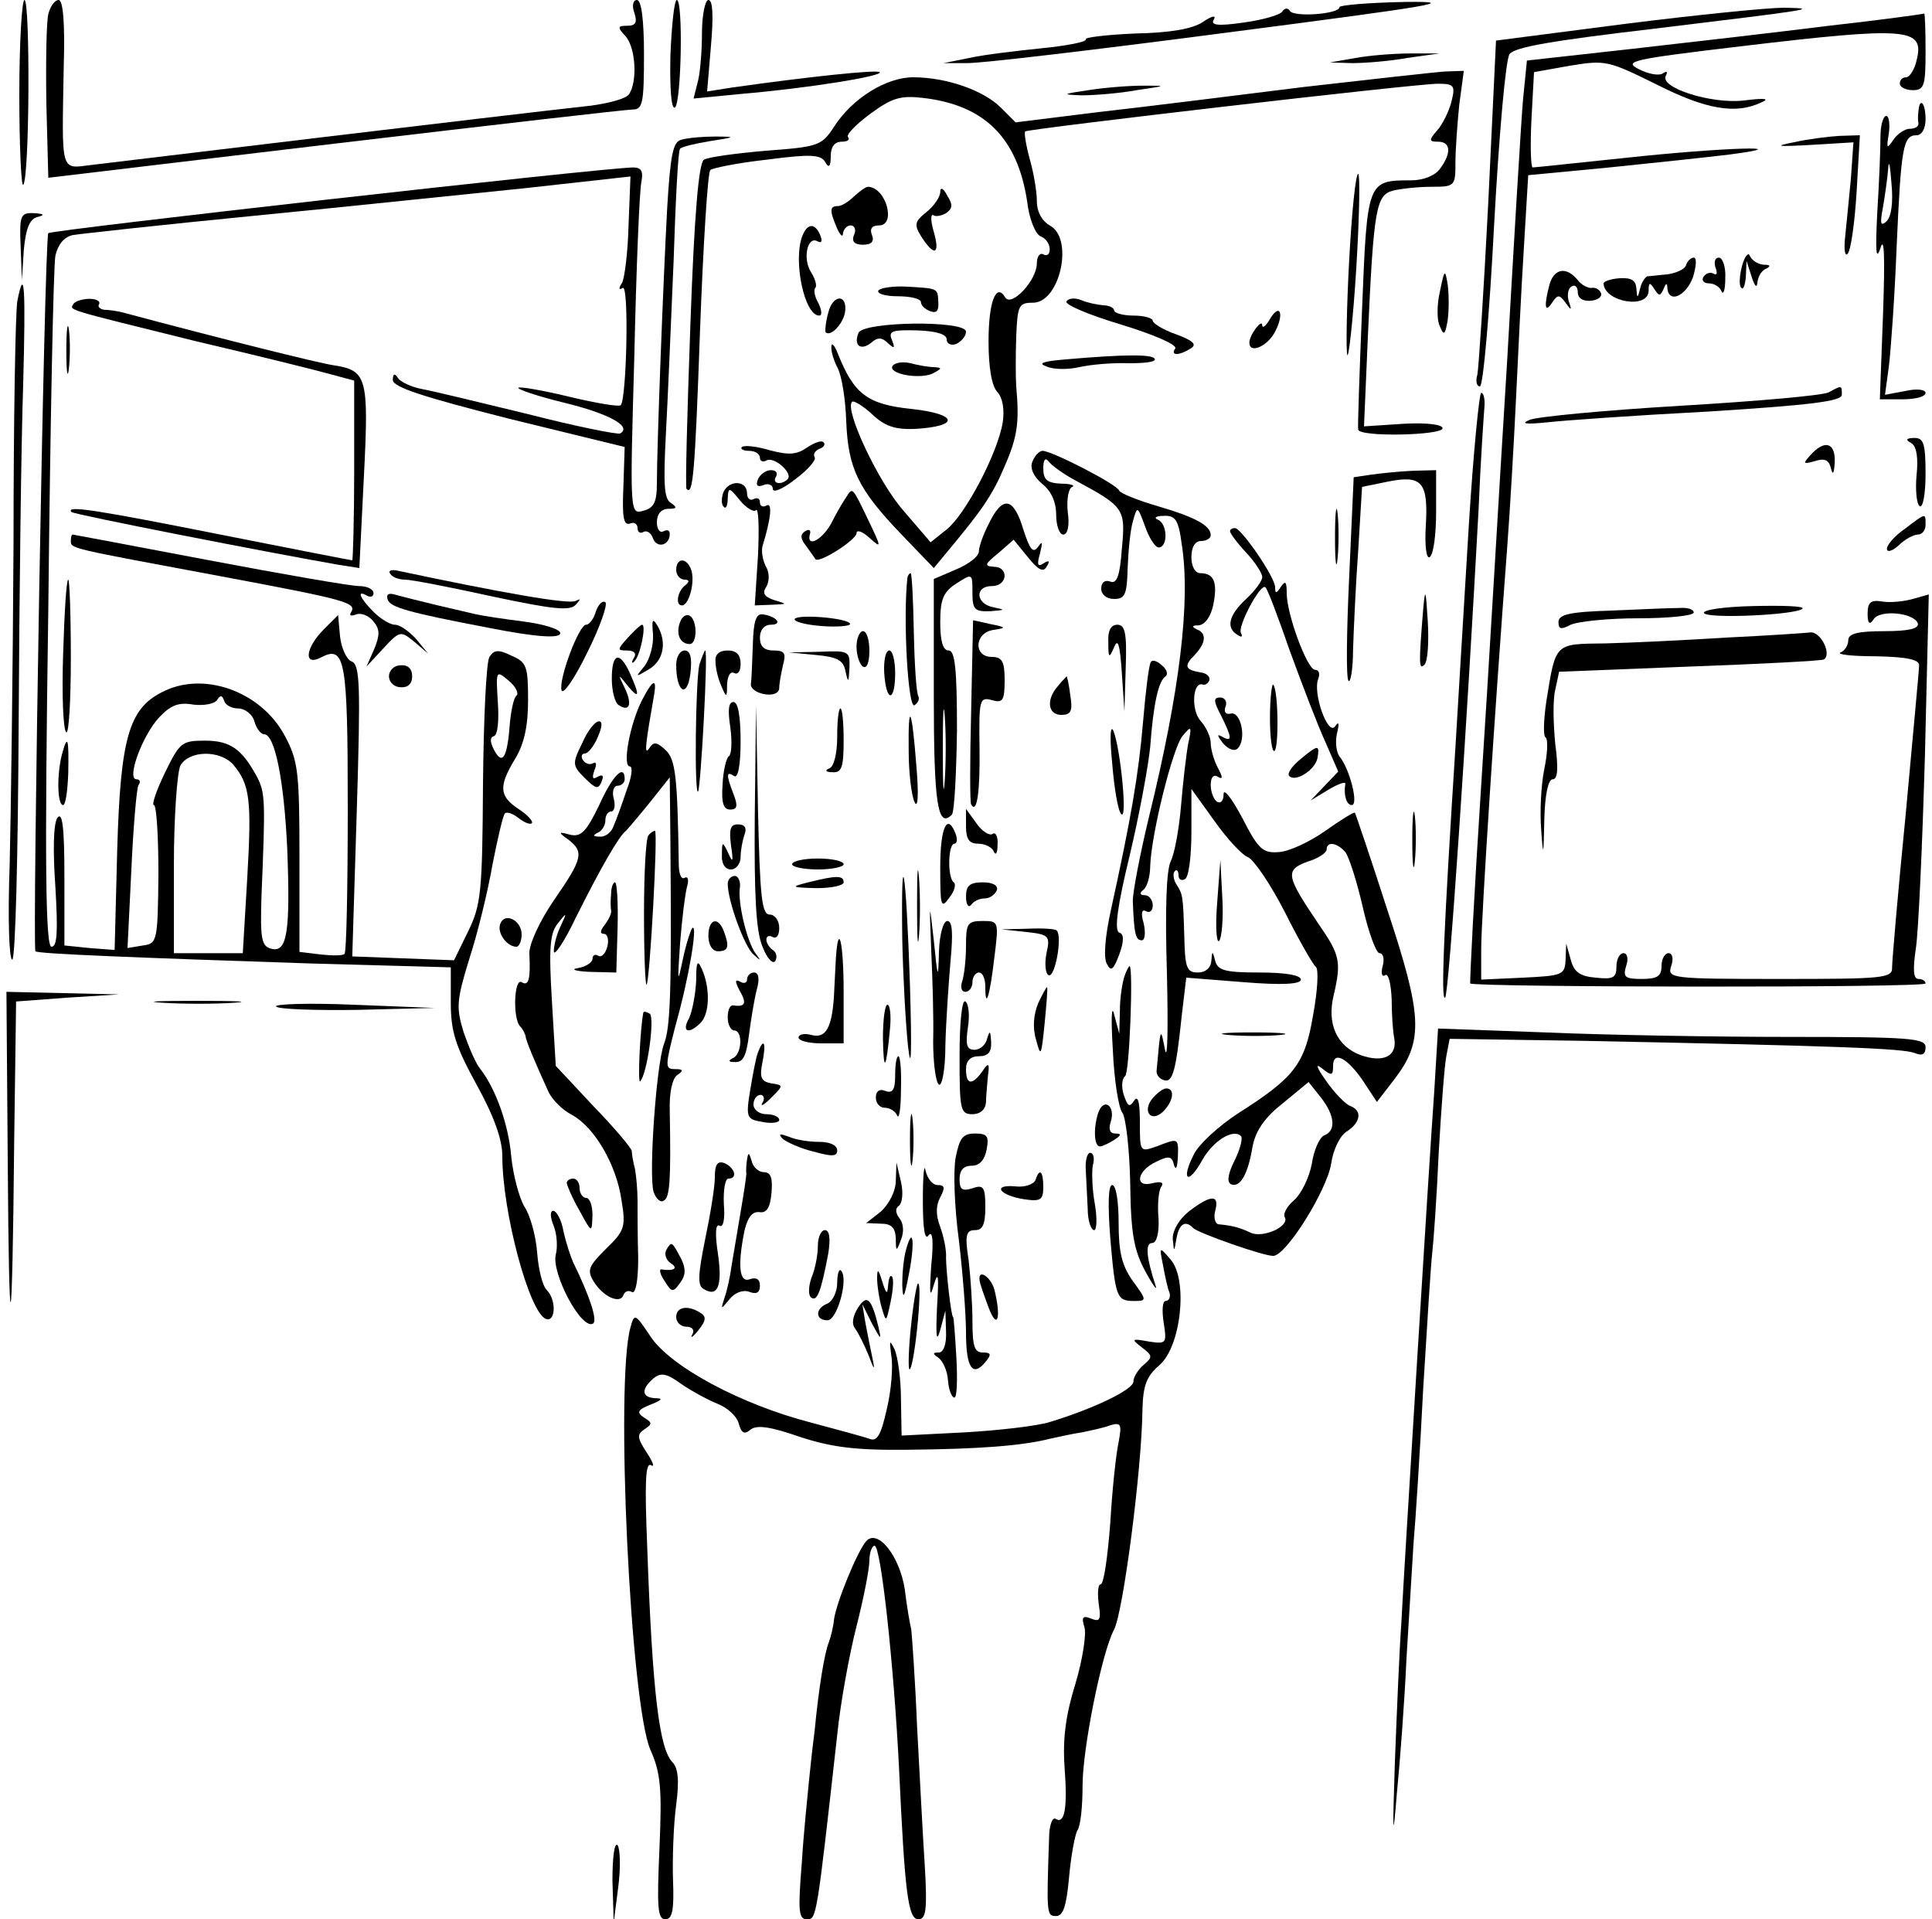 <?xml version="1.0" standalone="no"?>
<!DOCTYPE svg PUBLIC "-//W3C//DTD SVG 20010904//EN"
 "http://www.w3.org/TR/2001/REC-SVG-20010904/DTD/svg10.dtd">
<svg version="1.0" xmlns="http://www.w3.org/2000/svg"
 width="300pt" height="298pt" viewBox="0 0 300 298"
 preserveAspectRatio="xMidYMid meet">
<g transform="translate(0,298) scale(0.1,-0.1)"
fill="#000000" stroke="none">
<path d="M30 2833 c0 -80 3 -143 6 -140 10 9 11 287 2 287 -4 0 -8 -66 -8
-147z"/>
<path d="M75 2958 c-3 -13 -4 -75 -3 -139 l3 -115 445 53 c245 29 453 53 463
53 15 0 17 11 17 85 0 54 -4 85 -11 85 -6 0 -8 -9 -4 -20 5 -15 2 -20 -11 -20
-15 0 -16 -2 -2 -17 15 -18 18 -69 5 -89 -4 -7 -30 -14 -59 -18 -145 -16 -700
-83 -775 -92 -50 -6 -47 -16 -44 154 2 66 -1 102 -8 102 -6 0 -13 -10 -16 -22z"/>
<path d="M1041 2894 c-1 -49 1 -84 7 -81 10 7 13 167 3 167 -4 0 -8 -39 -10
-86z"/>
<path d="M1090 2928 c0 -29 -3 -64 -7 -77 l-6 -24 72 7 c106 9 223 28 217 34
-5 4 -110 -7 -230 -24 l-38 -6 6 71 c4 46 3 71 -4 71 -5 0 -10 -23 -10 -52z"/>
<path d="M2080 2969 c0 -11 -71 -16 -77 -6 -3 5 -8 5 -12 -1 -3 -5 -30 -13
-60 -17 -41 -6 -52 -4 -46 5 4 7 -4 5 -17 -4 -16 -11 -52 -17 -105 -18 -45 -2
-79 -6 -77 -9 2 -4 -29 -10 -69 -14 -39 -4 -90 -10 -112 -15 l-40 -8 35 0 c19
-1 204 21 410 48 316 41 359 48 273 47 -57 -1 -103 -5 -103 -8z"/>
<path d="M2524 2943 l-201 -26 -12 -251 c-7 -138 -15 -259 -17 -268 -3 -10 -1
-18 4 -18 5 0 15 113 22 250 8 145 18 257 24 266 8 11 68 21 221 39 247 30
264 32 205 33 -25 0 -135 -11 -246 -25z"/>
<path d="M2840 2940 c-80 -10 -218 -26 -307 -36 l-162 -18 -6 -60 c-3 -34 -14
-218 -25 -411 -12 -192 -29 -487 -40 -654 -11 -168 -18 -306 -17 -308 7 -6
707 -7 707 0 0 4 -5 7 -11 7 -8 0 -9 14 -4 48 4 26 10 160 14 298 l6 251 -25
-7 c-14 -4 -35 -6 -47 -4 -18 3 -23 -1 -23 -19 0 -15 3 -18 9 -9 9 16 63 11
69 -6 2 -8 -14 -12 -52 -12 -42 0 -56 -4 -56 -14 0 -8 -6 -17 -12 -19 -7 -3
17 -6 55 -6 48 -1 67 -5 67 -14 0 -7 -10 -112 -21 -233 -12 -120 -21 -227 -21
-236 1 -17 -14 -18 -174 -18 -171 0 -175 1 -169 20 4 11 2 20 -4 20 -6 0 -11
-9 -11 -20 0 -16 -7 -20 -31 -20 -26 0 -29 3 -24 20 4 11 2 20 -4 20 -6 0 -11
-9 -11 -21 0 -17 -5 -20 -32 -17 -25 2 -34 9 -39 28 l-7 25 -1 -25 c-1 -24 -5
-25 -66 -28 l-65 -3 0 48 c0 47 22 382 40 618 5 66 11 172 14 235 3 63 8 167
12 231 l7 117 126 12 c69 7 153 16 186 20 115 15 -12 11 -160 -5 -77 -8 -142
-15 -145 -15 -3 0 -4 33 -2 74 l4 74 56 10 c55 9 59 8 134 -29 77 -39 123 -47
163 -28 14 6 5 7 -27 3 -50 -6 -133 20 -121 39 3 6 1 7 -5 3 -6 -4 -23 -1 -38
7 -23 12 -10 15 158 35 261 31 287 29 274 -22 -3 -14 -11 -26 -16 -26 -6 0
-10 -4 -10 -10 0 -5 9 -10 20 -10 18 0 20 7 20 60 0 33 -1 59 -2 59 -2 -1 -68
-10 -148 -19z"/>
<path d="M2105 2890 l-40 -7 35 -1 c19 0 58 3 85 8 l50 7 -45 0 c-25 0 -63 -3
-85 -7z"/>
<path d="M2025 2845 c-104 -13 -248 -31 -319 -39 l-129 -16 -23 23 c-27 27
-85 47 -136 47 -42 0 -95 -33 -123 -77 -19 -29 -24 -31 -105 -37 -47 -4 -91
-10 -97 -14 -8 -5 -15 -86 -21 -257 -5 -138 -8 -252 -6 -254 10 -11 13 21 21
246 5 134 12 246 16 249 3 3 42 11 87 16 68 9 84 8 91 -3 6 -11 9 -8 9 9 0 14
6 22 17 22 9 0 13 3 10 7 -4 3 11 19 34 36 34 25 47 29 82 25 96 -11 147 -62
162 -161 3 -27 13 -51 21 -54 8 -3 14 -12 14 -20 0 -8 -4 -11 -10 -8 -5 3 -10
-3 -10 -14 0 -26 -39 -68 -49 -53 -14 24 -26 -6 -26 -68 0 -41 5 -70 14 -79 8
-9 11 -27 8 -47 -8 -48 -58 -143 -87 -166 l-25 -20 -42 49 c-39 44 -92 157
-80 169 2 3 17 -6 31 -19 20 -19 36 -24 66 -23 71 4 68 23 -4 31 -69 7 -90 23
-115 86 -5 13 -10 18 -10 11 -1 -7 4 -23 10 -34 6 -12 12 -48 13 -82 3 -73 18
-105 85 -175 l51 -53 19 23 c56 67 72 90 91 135 20 46 23 68 18 124 -1 14 -1
49 0 78 2 48 4 52 26 52 42 0 64 100 26 120 -12 7 -20 21 -20 38 0 15 -5 44
-11 65 -6 22 -9 41 -7 43 5 4 605 74 641 74 25 0 27 -3 21 -27 -4 -16 -14 -36
-22 -45 -14 -16 -13 -18 1 -18 20 0 21 -18 3 -42 -8 -11 -26 -18 -45 -18 -68
0 -68 -1 -76 -200 -4 -99 -7 -183 -6 -187 2 -12 131 -9 131 2 0 6 -25 9 -61 7
l-61 -4 6 139 c9 201 13 220 39 227 12 3 39 6 60 6 36 0 37 1 37 38 0 20 3 61
6 90 l7 52 -29 -1 c-16 -1 -114 -12 -219 -24z"/>
<path d="M1690 2840 c-41 -6 -42 -7 -10 -8 19 0 58 3 85 8 47 7 48 7 10 7 -22
0 -60 -3 -85 -7z"/>
<path d="M2979 2808 c-1 -7 -1 -16 0 -20 0 -5 -6 -8 -14 -8 -7 0 -19 -8 -25
-17 -10 -15 -11 -14 -7 10 2 15 0 27 -4 27 -5 0 -9 -15 -9 -32 0 -18 -2 -71
-5 -118 -3 -61 -2 -76 5 -55 6 20 7 -15 4 -102 l-5 -133 35 0 c20 0 36 4 36
10 0 5 -13 7 -31 3 l-32 -6 6 44 c3 24 9 107 12 184 7 157 10 175 31 175 8 0
14 10 14 25 0 25 -9 35 -11 13z m-50 -172 c-9 -8 -10 -3 -5 23 3 18 7 45 8 60
1 14 3 4 5 -23 3 -30 0 -53 -8 -60z"/>
<path d="M1058 2763 c-13 -3 -17 -23 -22 -106 -6 -110 -16 -369 -16 -428 0
-29 -5 -38 -21 -42 -21 -6 -21 -5 -14 241 3 136 8 257 11 270 3 16 0 22 -13
22 -52 -1 -903 -97 -908 -102 -6 -5 -25 -1107 -20 -1115 2 -4 159 -10 428 -19
l217 -6 0 -55 c0 -44 7 -67 40 -127 27 -49 40 -85 40 -111 0 -87 42 -244 68
-253 15 -5 16 30 1 45 -7 7 -13 33 -15 59 -2 26 -11 58 -20 71 -8 14 -17 48
-20 76 -4 50 -24 106 -48 137 -7 8 -18 34 -26 57 -12 39 -11 50 9 115 13 40
29 106 36 147 8 40 16 75 19 78 3 3 12 0 21 -7 9 -7 18 -11 21 -8 2 3 -7 13
-21 22 -30 20 -31 35 -5 78 14 23 20 51 20 91 0 52 -2 59 -26 69 -20 10 -27 9
-34 -2 -5 -8 -9 -96 -10 -197 -1 -168 -3 -188 -23 -229 l-22 -45 -79 3 -79 3
7 226 c6 196 5 227 -8 232 -8 3 -16 21 -18 39 l-3 33 -22 -22 c-29 -29 -32
-58 -5 -44 38 20 42 -2 42 -234 0 -122 -2 -224 -5 -226 -2 -3 -19 -3 -37 -1
l-33 4 0 146 c0 134 -2 151 -23 190 -37 69 -127 101 -191 67 -51 -26 -64 -72
-69 -245 l-4 -155 -39 3 -39 4 0 107 c0 76 -3 102 -11 91 -6 -9 -7 -50 -3
-107 4 -69 3 -93 -6 -93 -9 0 -11 120 -5 523 3 287 8 534 11 550 4 17 13 29
27 32 12 2 139 16 282 30 143 14 333 34 422 43 l162 18 -3 -76 c-1 -41 -6 -81
-10 -89 -6 -9 -5 -12 1 -8 10 6 6 -171 -3 -182 -3 -3 -38 3 -80 13 -41 10 -77
16 -79 14 -3 -2 29 -13 70 -23 70 -17 107 -37 88 -48 -4 -2 -69 11 -143 30
-74 18 -148 36 -165 39 -16 3 -33 11 -37 17 -5 8 -8 7 -8 -3 0 -11 46 -26 180
-60 l180 -44 -2 -62 c-2 -46 0 -60 10 -57 6 3 12 0 12 -7 0 -6 4 -9 9 -6 5 3
12 -1 15 -10 6 -16 26 -11 26 7 0 6 -4 7 -10 4 -5 -3 -10 3 -10 14 0 13 7 21
18 21 13 0 14 2 4 9 -11 6 -12 30 -8 107 3 55 8 175 12 269 3 93 7 172 10 174
2 3 23 8 47 12 40 6 40 7 7 7 -19 0 -42 -2 -52 -5z m-256 -863 c-4 -3 -8 -21
-10 -40 -4 -55 -11 -69 -24 -46 -7 13 -8 21 -1 23 6 2 8 25 6 53 -3 49 -3 50
17 33 11 -9 16 -20 12 -23z m-432 -20 c10 0 22 -9 25 -20 3 -11 10 -20 15 -20
17 0 31 -72 36 -177 5 -130 0 -163 -25 -156 -15 4 -17 15 -15 81 6 146 6 160
-6 184 -24 45 -42 58 -82 58 -36 0 -39 -3 -62 -50 -13 -27 -21 -50 -17 -50 4
0 7 -48 7 -107 -1 -105 -2 -108 -24 -111 l-24 -4 6 122 c3 66 8 125 11 131 4
5 2 9 -3 9 -16 0 9 68 35 96 18 19 30 24 53 20 16 -2 33 1 37 7 5 8 8 8 11 -1
2 -7 12 -12 22 -12z m-8 -87 c26 -31 29 -54 22 -175 l-7 -118 -53 0 -54 0 0
136 c0 74 5 144 10 155 13 24 61 25 82 2z"/>
<path d="M2785 2759 c-31 -6 -26 -7 27 -4 l66 4 -4 -57 c-3 -31 -7 -72 -9 -91
-2 -19 0 -30 4 -25 5 5 11 48 14 97 l5 87 -32 -1 c-17 -1 -49 -5 -71 -10z"/>
<path d="M2095 2576 c-4 -74 -5 -140 -3 -147 2 -7 9 53 14 134 5 81 6 147 3
147 -4 0 -10 -60 -14 -134z"/>
<path d="M1326 2675 c-8 -8 -19 -15 -25 -15 -13 0 -13 -7 -1 -35 5 -11 9 -14
9 -7 1 6 6 12 12 12 6 0 9 -7 5 -15 -4 -10 1 -15 14 -15 13 0 18 5 14 15 -4
10 0 15 11 15 27 0 11 59 -17 60 -4 0 -13 -7 -22 -15z"/>
<path d="M1460 2682 c0 -8 -10 -22 -21 -31 -19 -15 -20 -20 -8 -39 20 -31 29
-27 19 8 -5 17 -5 28 -1 26 4 -3 13 -1 20 3 10 7 11 13 2 27 -6 12 -11 14 -11
6z"/>
<path d="M32 2598 l2 -53 3 47 c3 33 9 48 21 51 12 3 11 5 -5 6 -21 1 -23 -3
-21 -51z"/>
<path d="M1246 2614 c-15 -38 3 -124 26 -124 5 0 4 8 -1 19 -6 10 -8 21 -5 24
3 3 0 14 -7 25 -13 21 -5 57 11 47 6 -3 7 1 4 9 -8 20 -20 20 -28 0z"/>
<path d="M2705 2567 c-4 -15 -5 -31 -1 -34 3 -4 6 5 7 18 l1 24 8 -25 c5 -15
8 -18 9 -8 1 9 7 19 14 21 7 4 6 6 -5 6 -9 1 -18 7 -21 14 -2 6 -8 -1 -12 -16z"/>
<path d="M2618 2568 c-2 -6 -15 -12 -29 -14 -13 -1 -27 -3 -31 -3 -3 -1 -9 -9
-11 -18 -4 -17 -5 -17 -6 -1 -1 13 -8 17 -26 16 -14 -1 -25 -5 -25 -8 1 -29
70 -41 70 -11 0 13 2 13 9 2 7 -11 9 -11 14 0 4 10 6 10 6 2 2 -25 29 -13 40
17 5 17 6 30 1 30 -4 0 -10 -5 -12 -12z"/>
<path d="M2664 2564 c3 -8 2 -12 -3 -9 -5 3 -12 1 -16 -5 -3 -5 0 -10 9 -10 8
0 17 -6 19 -12 3 -7 6 2 6 20 1 17 -4 32 -10 32 -6 0 -8 -7 -5 -16z"/>
<path d="M2236 2528 c-5 -21 -5 -46 0 -55 6 -15 8 -13 12 10 2 15 2 39 0 55
-4 25 -5 24 -12 -10z"/>
<path d="M2406 2538 c-9 -34 -7 -45 4 -28 9 13 11 13 21 0 9 -13 10 -12 5 2
-3 10 -1 20 4 23 6 4 10 -1 10 -9 0 -9 8 -14 20 -13 11 1 18 6 16 12 -2 5 -8
9 -14 8 -5 -1 -16 4 -22 12 -18 22 -37 18 -44 -7z"/>
<path d="M27 2513 c-3 -14 -6 -184 -6 -377 -1 -193 -4 -418 -6 -499 -3 -81 -1
-147 4 -147 5 0 9 165 10 368 1 202 4 438 7 525 4 153 2 185 -9 130z"/>
<path d="M1364 2529 c-3 -5 11 -9 30 -9 20 0 36 -4 36 -9 0 -5 6 -11 14 -14
10 -4 14 0 13 14 -1 22 0 21 -50 24 -21 1 -40 -2 -43 -6z"/>
<path d="M114 2508 c-6 -10 -15 -7 191 -58 94 -22 187 -45 208 -51 l37 -10 0
-139 c0 -77 -2 -140 -3 -140 -2 0 -94 18 -205 40 -191 38 -241 46 -231 35 4
-4 306 -63 415 -82 l32 -5 7 141 c8 156 5 166 -48 174 -25 4 -170 40 -327 82
-8 2 -21 4 -28 4 -7 1 -11 5 -8 9 2 4 -4 8 -15 8 -11 0 -23 -4 -25 -8z"/>
<path d="M1286 2494 c-4 -14 -5 -28 -4 -30 8 -7 26 12 30 30 5 30 -19 30 -26
0z"/>
<path d="M1656 2512 c-3 -5 35 -21 85 -36 49 -15 87 -31 84 -37 -8 -11 5 -12
24 0 10 6 4 12 -23 22 -20 7 -36 17 -36 21 0 4 -13 8 -30 8 -16 0 -30 4 -30 8
0 4 -8 8 -17 8 -10 1 -25 4 -34 8 -10 4 -20 3 -23 -2z"/>
<path d="M1971 2483 c-6 -10 -11 -13 -11 -8 0 11 -20 -15 -20 -27 0 -18 28 -6
40 17 15 29 7 46 -9 18z"/>
<path d="M103 2435 c0 -33 2 -45 4 -27 2 18 2 45 0 60 -2 15 -4 0 -4 -33z"/>
<path d="M1333 2463 c-8 -20 4 -28 20 -15 10 9 17 8 26 -1 10 -9 11 -8 6 5 -6
14 0 16 39 15 30 -1 46 -6 46 -14 0 -7 7 -10 15 -7 8 4 15 12 15 19 0 18 -160
16 -167 -2z"/>
<path d="M1655 2422 c-36 -3 -44 -6 -30 -11 11 -5 34 -5 51 -1 18 4 52 7 77 6
25 0 43 2 40 7 -4 7 -46 7 -138 -1z"/>
<path d="M1386 2412 c-8 -13 45 -22 64 -11 13 7 13 8 0 9 -8 0 -25 3 -36 6
-12 3 -24 1 -28 -4z"/>
<path d="M2840 2371 c-8 -5 -112 -14 -230 -21 -118 -7 -224 -17 -235 -22 -14
-6 -6 -7 25 -4 25 3 138 11 253 17 158 10 207 16 207 26 0 15 0 15 -20 4z"/>
<path d="M2281 2168 c-7 -112 -16 -268 -21 -348 -18 -282 -23 -395 -16 -389 6
5 34 425 52 759 3 74 8 145 9 158 1 12 -1 22 -5 22 -3 0 -12 -91 -19 -202z"/>
<path d="M1253 2285 c-16 -11 -28 -12 -58 -4 -20 6 -39 8 -43 5 -3 -3 2 -6 11
-6 10 0 17 -5 17 -11 0 -5 5 -7 10 -4 12 7 42 -20 33 -29 -10 -10 -25 -7 -18
4 3 6 0 10 -8 10 -8 0 -17 -7 -20 -14 -4 -10 -1 -13 9 -9 7 3 14 0 14 -6 0 -7
16 0 35 15 19 14 33 30 30 34 -3 5 1 10 7 13 7 2 10 7 7 10 -3 4 -14 0 -26 -8z"/>
<path d="M2968 2292 c8 -5 11 -23 8 -50 -2 -23 0 -45 5 -48 5 -3 9 20 9 50 0
47 -3 56 -17 56 -13 0 -15 -3 -5 -8z"/>
<path d="M2811 2273 c-12 -13 -11 -14 7 -9 15 5 22 2 25 -11 3 -12 5 -8 6 10
1 30 -16 35 -38 10z"/>
<path d="M1603 2263 c-4 -10 2 -23 15 -34 14 -11 22 -28 22 -48 0 -17 5 -31
11 -31 7 0 10 14 7 35 -2 19 1 37 7 39 5 2 -2 5 -17 5 -22 1 -28 6 -28 24 0
13 3 17 8 11 4 -6 23 -20 42 -30 76 -41 78 -44 72 -106 -3 -43 -8 -55 -18 -51
-8 3 -14 -1 -14 -11 0 -9 8 -16 20 -16 17 0 20 7 21 48 1 26 4 58 8 72 7 25 7
25 19 -7 6 -18 16 -33 21 -33 15 0 14 37 -1 43 -7 3 -3 6 9 6 18 1 23 -6 28
-44 14 -89 -3 -228 -51 -424 -14 -58 -25 -116 -25 -130 2 -50 4 -61 14 -61 5
0 6 12 3 26 -5 17 -3 23 4 19 5 -3 10 1 10 9 0 9 -6 16 -12 16 -8 0 -9 3 -3 8
6 4 11 21 11 37 2 52 35 183 50 202 14 17 15 16 9 -12 -3 -16 -8 -59 -11 -95
-3 -36 -10 -75 -16 -87 -7 -14 -9 -75 -6 -175 2 -84 1 -137 -3 -118 -7 37 -7
35 -13 -32 -1 -6 4 -13 11 -15 14 -5 19 14 28 100 l7 59 89 -7 c61 -5 89 -3
89 4 0 7 -25 11 -64 11 -53 0 -65 3 -69 18 -4 16 -5 16 -6 0 -1 -11 -9 -18
-21 -18 -17 0 -20 7 -21 55 -2 65 -2 66 -13 83 -4 7 -5 16 -2 19 3 4 6 1 6 -6
0 -7 5 -9 10 -6 6 3 10 36 10 73 l0 67 36 -50 c19 -27 43 -53 52 -56 9 -4 35
-42 57 -85 22 -44 44 -82 48 -85 5 -3 3 -37 -4 -75 -13 -77 -29 -97 -117 -153
-29 -19 -60 -47 -68 -63 -21 -41 -9 -49 13 -9 17 30 48 49 60 37 3 -3 -1 -20
-10 -38 -11 -22 -12 -34 -5 -37 14 -5 26 16 33 59 5 25 19 45 47 67 l40 33 19
-24 c22 -28 24 -52 5 -59 -7 -3 -16 -23 -19 -44 -4 -21 -16 -46 -27 -56 -12
-10 -18 -22 -15 -27 8 -14 -34 -33 -53 -24 -17 8 -28 11 -49 13 -6 0 -9 10 -6
21 7 26 -7 25 -41 -1 -15 -12 -25 -29 -25 -42 2 -22 2 -22 6 1 4 22 14 28 26
15 9 -8 108 -43 124 -43 20 0 83 101 90 143 3 22 14 44 24 50 22 14 25 33 5
40 -7 3 -24 20 -37 39 -15 21 -17 28 -6 19 15 -12 17 -11 17 4 0 24 22 13 47
-24 l21 -32 27 35 c46 60 44 98 -11 264 -26 81 -49 148 -50 150 -1 2 -22 -11
-46 -28 -24 -17 -56 -32 -72 -33 -25 -2 -32 4 -57 53 -16 30 -29 47 -29 37 0
-10 -4 -15 -10 -12 -5 3 -10 15 -10 26 0 12 4 17 11 13 8 -5 8 -1 0 14 -6 11
-11 29 -11 38 0 10 -7 25 -16 35 -15 17 -12 62 4 56 4 -1 8 2 10 7 1 6 -5 11
-14 12 -24 4 -26 10 -9 27 18 19 19 34 3 40 -8 4 -7 6 3 6 10 1 19 13 23 32 7
35 1 49 -20 49 -8 0 -14 10 -14 25 0 16 6 25 15 25 8 0 15 4 15 9 0 15 -24 28
-82 45 -31 9 -58 20 -60 24 -3 10 -105 62 -119 62 -5 0 -12 -7 -16 -17z m486
-606 c6 -8 18 -46 27 -85 9 -40 21 -72 26 -72 6 0 8 -9 5 -20 -3 -11 -1 -18 4
-14 5 3 9 -14 10 -38 0 -24 2 -51 4 -60 5 -28 -17 -39 -53 -26 -36 14 -52 48
-41 93 12 52 10 62 -24 111 -50 74 -52 83 -17 96 17 5 30 14 30 19 0 13 16 11
29 -4z"/>
<path d="M2129 2243 l-27 -4 -7 -155 c-4 -85 -5 -158 -1 -161 3 -4 7 18 7 48
1 30 4 99 8 154 l6 99 39 8 c54 11 64 0 60 -68 -2 -33 1 -52 6 -49 6 4 10 35
10 71 l0 64 -37 -1 c-21 -1 -50 -4 -64 -6z"/>
<path d="M1123 2215 c-3 -9 -3 -19 1 -22 3 -4 6 2 6 13 1 18 2 18 19 -3 10
-12 22 -19 25 -15 4 3 5 -28 3 -71 l-5 -77 26 1 c25 1 25 1 5 7 -16 5 -20 11
-13 21 5 9 5 22 -1 32 -5 10 -7 24 -5 31 13 42 16 69 6 63 -5 -3 -10 -1 -10 5
0 6 -4 8 -10 5 -5 -3 -10 1 -10 9 0 21 -29 21 -37 1z"/>
<path d="M1314 2208 c-5 -7 -16 -26 -24 -42 -15 -26 -39 -37 -32 -14 1 5 -2 7
-8 3 -8 -5 -7 -12 2 -23 7 -10 13 -18 14 -20 5 -8 64 30 64 40 0 6 9 3 20 -7
19 -17 19 -16 -1 26 -26 54 -25 53 -35 37z"/>
<path d="M2073 2145 c0 -38 2 -53 4 -32 2 20 2 52 0 70 -2 17 -4 1 -4 -38z"/>
<path d="M1536 2168 c-9 -17 -16 -37 -16 -44 0 -8 -16 -20 -35 -28 l-35 -15 0
-180 c0 -169 6 -208 28 -186 4 4 7 63 8 131 0 95 -3 124 -13 124 -9 0 -13 15
-13 44 0 36 5 47 25 60 25 16 25 16 25 -14 0 -26 3 -30 28 -29 23 2 24 2 5 6
-28 5 -30 33 -3 33 25 0 27 30 3 30 -15 1 -14 4 7 21 l24 21 22 -27 c16 -20
24 -24 29 -15 6 9 4 11 -5 5 -9 -6 -10 -1 -5 16 4 17 4 20 -3 10 -8 -11 -13
-4 -23 27 -15 50 -32 53 -53 10z m-69 -400 c-2 -29 -3 -8 -3 47 0 55 1 79 3
53 2 -26 2 -71 0 -100z"/>
<path d="M2958 2159 c-16 -11 -28 -25 -28 -31 0 -6 8 -4 18 5 10 10 24 17 30
17 7 0 12 7 12 15 0 19 1 19 -32 -6z"/>
<path d="M1910 2155 c0 -3 11 -18 25 -33 14 -15 25 -32 25 -38 0 -6 -11 -21
-25 -34 -27 -25 -32 -45 -13 -56 6 -4 8 -3 5 3 -6 10 31 79 38 71 3 -2 20 -47
38 -99 19 -52 43 -115 55 -141 l20 -46 -22 -23 -21 -22 28 17 c15 9 27 13 26
9 -3 -18 2 -33 10 -33 11 0 -3 55 -18 74 -6 7 -8 23 -5 37 4 16 3 20 -3 11
-11 -15 -35 52 -26 74 3 8 1 14 -5 14 -12 0 -44 86 -44 119 0 18 -2 20 -9 10
-7 -11 -9 -11 -9 -1 0 16 -52 91 -62 92 -5 0 -8 -2 -8 -5z"/>
<path d="M110 2140 c0 -12 -2 -11 234 -55 198 -37 210 -41 201 -56 -3 -5 0 -6
8 -3 8 3 20 -2 27 -11 10 -12 10 -21 1 -43 l-12 -27 26 28 c26 28 27 28 49 10
l21 -18 -19 23 c-11 12 -25 22 -33 22 -7 0 -22 9 -33 20 -21 21 -27 35 -10 25
6 -3 10 -1 10 4 0 6 -10 11 -22 11 -13 0 -117 18 -233 40 -116 22 -211 40
-212 40 -2 0 -3 -4 -3 -10z"/>
<path d="M1050 2095 c0 -8 6 -15 13 -15 7 0 8 -3 2 -8 -13 -9 -17 -32 -6 -32
11 0 21 38 14 56 -7 19 -23 18 -23 -1z"/>
<path d="M606 2089 c3 -5 13 -9 23 -9 10 0 71 -12 135 -26 94 -20 121 -23 130
-13 8 9 8 10 0 6 -10 -6 -117 13 -277 47 -9 2 -15 0 -11 -5z"/>
<path d="M1409 2083 c-7 -65 1 -204 11 -198 6 4 8 10 6 14 -3 4 -6 49 -7 99
-1 51 -3 92 -5 92 -2 0 -4 -3 -5 -7z"/>
<path d="M98 1964 c-2 -64 0 -118 5 -121 4 -2 7 50 7 116 0 67 -2 121 -4 121
-3 0 -6 -52 -8 -116z"/>
<path d="M2210 2035 c-7 -86 -7 -96 2 -87 5 5 7 36 5 68 -3 49 -4 52 -7 19z"/>
<path d="M602 2049 c4 -12 32 -20 158 -44 71 -14 110 -17 110 -8 0 6 -26 14
-57 18 -32 4 -64 9 -73 11 -8 2 -35 8 -60 14 -25 6 -53 13 -64 16 -12 4 -17 2
-14 -7z"/>
<path d="M925 2030 c-3 -11 -10 -20 -15 -20 -11 0 -43 -85 -38 -102 3 -7 21
20 40 59 20 40 32 75 28 78 -5 3 -11 -4 -15 -15z"/>
<path d="M2503 2032 c-66 -2 -83 -6 -83 -18 0 -11 4 -12 19 -4 11 5 58 10 105
10 47 0 86 4 86 9 0 5 -10 8 -22 7 -13 0 -60 -2 -105 -4z"/>
<path d="M2646 2028 c6 -9 143 -3 153 7 3 4 -31 5 -76 4 -46 -1 -80 -6 -77
-11z"/>
<path d="M1056 2014 c-7 -18 0 -34 15 -34 12 0 12 37 0 44 -5 3 -12 -1 -15
-10z"/>
<path d="M1169 1979 c-1 -27 -2 -55 -3 -61 -1 -7 9 -14 22 -16 13 -2 22 2 22
10 0 7 3 23 6 36 5 18 2 22 -15 22 -14 0 -21 6 -21 20 0 12 7 20 17 20 19 0 9
13 -12 16 -11 2 -15 -10 -16 -47z"/>
<path d="M1234 2019 c-2 -4 16 -9 41 -11 25 -2 45 0 45 3 0 9 -80 16 -86 8z"/>
<path d="M1014 1995 c1 -17 -5 -38 -13 -49 -15 -18 -15 -18 7 -5 23 14 28 43
12 69 -7 11 -8 7 -6 -15z"/>
<path d="M1508 1876 c-2 -78 -2 -143 0 -145 9 -16 14 20 13 88 -1 75 0 79 19
74 17 -5 20 -1 20 31 0 29 -4 36 -20 36 -29 0 -27 38 3 42 20 3 20 4 -5 9
l-27 6 -3 -141z"/>
<path d="M975 1990 c-17 -19 -17 -20 -1 -20 11 0 15 -5 10 -12 -4 -7 -3 -9 1
-5 9 8 19 57 12 57 -2 0 -12 -9 -22 -20z"/>
<path d="M1721 1983 c0 -25 1 -26 9 -8 6 15 9 4 12 -40 l4 -60 2 68 c2 54 -1
67 -13 67 -10 0 -15 -9 -14 -27z"/>
<path d="M1330 1976 c0 -14 5 -28 10 -31 6 -4 10 7 10 24 0 17 -4 31 -10 31
-5 0 -10 -11 -10 -24z"/>
<path d="M2680 1990 c-63 -4 -147 -8 -187 -9 -80 -1 -77 2 -92 -91 -4 -28 -5
-53 -1 -55 4 -3 3 -25 -2 -49 -5 -24 -7 -66 -5 -92 3 -46 4 -45 5 14 1 38 6
62 13 62 8 0 9 17 4 55 -3 31 -4 68 0 84 l6 28 202 8 c111 4 205 9 209 11 13
8 -5 44 -21 42 -9 -1 -68 -5 -131 -8z"/>
<path d="M1050 1948 c0 -43 17 -53 22 -14 3 25 0 36 -9 36 -7 0 -13 -10 -13
-22z"/>
<path d="M1086 1948 c-6 -25 -8 -204 -2 -197 4 5 16 219 11 219 -1 0 -5 -10
-9 -22z"/>
<path d="M1111 1953 c0 -10 4 -27 9 -38 8 -19 9 -19 9 3 1 13 5 20 11 17 6 -3
10 3 10 14 0 14 -6 21 -20 21 -13 0 -20 -6 -19 -17z"/>
<path d="M1267 1963 c33 -3 43 -8 46 -26 4 -18 5 -17 6 6 1 26 -1 27 -46 25
l-48 -1 42 -4z"/>
<path d="M1373 1935 c3 -46 17 -46 17 0 0 19 -4 35 -9 35 -6 0 -9 -16 -8 -35z"/>
<path d="M950 1926 c0 -19 5 -38 11 -41 17 -11 21 2 9 27 -11 22 -10 22 4 4
19 -23 20 -17 4 19 -16 35 -28 31 -28 -9z"/>
<path d="M1787 1952 c-3 -4 -8 -45 -12 -92 -7 -83 -19 -152 -50 -293 -9 -41
-12 -75 -6 -84 6 -12 10 -9 19 15 8 22 7 32 0 34 -8 3 -3 41 16 119 15 63 29
139 32 169 5 68 13 103 24 110 4 3 2 11 -6 17 -7 7 -15 9 -17 5z"/>
<path d="M604 1930 c0 -9 8 -17 18 -17 11 -1 18 5 18 17 0 12 -7 18 -18 17
-10 0 -18 -8 -18 -17z"/>
<path d="M1643 1915 c-19 -21 -16 -45 5 -45 15 0 18 6 14 30 -2 17 -5 30 -6
30 0 -1 -7 -7 -13 -15z"/>
<path d="M997 1893 c-19 -37 -31 -103 -19 -103 5 0 3 -17 -5 -37 -7 -21 -16
-46 -20 -55 -3 -10 -13 -18 -22 -17 -10 0 -11 2 -3 6 6 2 12 11 12 19 0 8 4
14 9 14 5 0 7 9 4 20 -3 11 0 20 6 20 6 0 11 5 11 10 0 25 -19 6 -40 -41 -20
-41 -28 -49 -45 -45 -18 5 -19 4 -2 -8 24 -19 22 -29 -23 -94 -22 -32 -39 -69
-38 -83 2 -39 -1 -51 -12 -44 -12 7 -14 -58 -2 -69 4 -4 7 -11 8 -14 0 -7 16
-44 36 -88 6 -12 22 -28 36 -35 35 -19 69 -77 77 -132 7 -42 5 -48 -24 -76
-27 -27 -30 -33 -19 -51 15 -24 41 -35 46 -21 2 6 8 8 13 5 6 -4 10 17 10 53
-1 32 -1 72 -1 88 0 17 -2 39 -4 50 -3 11 -5 24 -5 28 -1 5 -27 36 -60 70
l-58 62 -6 101 c-5 82 -3 105 9 120 14 18 15 18 5 -3 -6 -12 -11 -30 -11 -40
0 -9 16 14 34 52 38 76 67 127 78 135 3 3 20 23 37 44 l31 39 1 -99 c2 -235 0
-290 -10 -315 -12 -33 -24 -204 -16 -230 4 -11 11 -17 16 -13 9 5 11 30 9 138
-1 30 4 52 12 57 10 7 9 9 -4 9 -16 0 -15 5 1 68 21 74 35 159 26 151 -3 -4
-10 -26 -15 -50 -8 -38 -8 -34 -4 26 3 39 8 78 11 89 3 10 1 16 -4 13 -5 -3
-9 6 -9 21 -2 136 -5 162 -20 177 -14 13 -19 14 -26 3 -8 -12 -6 5 8 85 4 25
-3 21 -19 -10z"/>
<path d="M1972 1865 c0 -30 3 -53 7 -51 7 5 6 95 -2 103 -2 2 -5 -21 -5 -52z"/>
<path d="M1896 1869 c17 -34 18 -42 2 -33 -9 5 -8 2 1 -10 9 -10 18 -13 23 -8
14 14 5 58 -11 54 -8 -2 -11 3 -8 11 3 7 -1 14 -8 14 -11 0 -11 -5 1 -28z"/>
<path d="M1134 1851 c3 -22 2 -42 -2 -45 -4 -2 -9 -22 -10 -44 -2 -28 1 -39
12 -39 11 0 12 6 5 24 -12 31 -11 36 1 28 6 -4 10 17 10 54 0 39 -4 61 -11 61
-8 0 -9 -13 -5 -39z"/>
<path d="M1172 1714 c-1 -127 2 -180 12 -204 7 -18 16 -28 20 -22 3 6 2 13 -4
17 -5 3 -10 11 -10 16 0 6 5 7 10 4 6 -3 10 3 10 14 0 12 -7 21 -15 21 -12 0
-15 27 -18 163 l-3 162 -2 -171z"/>
<path d="M1300 1836 c0 -26 -5 -46 -12 -49 -8 -3 -6 -6 5 -6 14 -1 17 8 17 49
0 28 -2 50 -5 50 -3 0 -5 -20 -5 -44z"/>
<path d="M1411 1814 c0 -32 4 -68 9 -79 5 -12 7 9 3 55 -7 92 -13 104 -12 24z"/>
<path d="M904 1826 c-16 -32 -15 -35 4 -54 17 -17 21 -18 26 -6 4 10 2 12 -6
8 -8 -5 -9 -2 -5 10 4 9 3 14 -2 11 -5 -3 -12 -1 -16 5 -3 5 -2 10 3 10 5 0
14 11 20 25 7 16 8 25 2 25 -6 0 -18 -15 -26 -34z"/>
<path d="M1727 1795 c3 -38 9 -74 14 -79 10 -11 -1 101 -12 129 -5 11 -6 -10
-2 -50z"/>
<path d="M96 1808 c-8 -32 -7 -78 2 -78 4 0 7 23 8 50 1 55 -1 61 -10 28z"/>
<path d="M2019 1801 c-13 -11 -21 -22 -17 -26 10 -10 41 10 44 29 3 20 1 20
-27 -3z"/>
<path d="M2193 1675 c0 -38 2 -53 4 -32 2 20 2 52 0 70 -2 17 -4 1 -4 -38z"/>
<path d="M1500 1697 c0 -20 5 -27 19 -27 11 0 22 -6 24 -12 3 -7 6 -3 6 10 1
13 -3 21 -8 17 -5 -3 -17 5 -25 17 l-16 22 0 -27z"/>
<path d="M1135 1668 c4 -26 3 -29 -4 -13 -9 19 -10 19 -10 -2 -1 -14 5 -23 14
-23 8 0 15 9 15 19 0 11 3 26 6 35 4 10 1 16 -10 16 -12 0 -14 -7 -11 -32z"/>
<path d="M1460 1633 c0 -60 1 -65 14 -47 8 10 11 21 7 24 -10 7 -9 60 1 60 4
0 5 7 2 15 -13 34 -24 11 -24 -52z"/>
<path d="M1007 1683 c-4 -3 -7 -58 -7 -121 0 -64 2 -113 4 -111 5 5 18 239 13
239 -2 0 -7 -3 -10 -7z"/>
<path d="M1424 1575 c0 -49 1 -71 3 -48 2 23 2 64 0 90 -2 26 -3 8 -3 -42z"/>
<path d="M1230 1638 c0 -4 18 -8 40 -8 22 0 40 4 40 8 0 5 -18 9 -40 9 -22 0
-40 -4 -40 -9z"/>
<path d="M1890 1578 c-3 -37 -1 -63 3 -59 4 4 7 35 5 67 l-3 59 -5 -67z"/>
<path d="M1130 1608 c0 -27 26 -98 40 -110 12 -11 12 -10 3 2 -13 18 -28 79
-24 103 1 9 -3 17 -8 17 -6 0 -11 -6 -11 -12z"/>
<path d="M1255 1610 c-28 -7 -27 -8 13 -9 23 0 42 4 42 9 0 11 -11 11 -55 0z"/>
<path d="M1401 1524 c1 -54 5 -130 9 -169 5 -43 6 -7 3 95 -6 181 -14 232 -12
74z"/>
<path d="M949 1593 c-1 -10 -1 -22 0 -27 1 -4 -4 -14 -10 -22 -7 -9 -8 -14 -1
-14 5 0 8 -9 5 -20 -3 -11 -9 -17 -14 -14 -5 3 -9 1 -9 -5 0 -5 -10 -12 -22
-14 -13 -2 -5 -5 18 -6 l41 -1 2 70 c1 39 -1 70 -4 70 -3 0 -6 -8 -6 -17z"/>
<path d="M1500 1588 c0 -13 4 -18 8 -13 4 6 13 10 21 10 8 0 16 6 19 13 2 7
-6 12 -22 12 -20 0 -26 -5 -26 -22z"/>
<path d="M1446 1505 c2 -44 4 -108 3 -142 0 -33 4 -64 9 -67 5 -3 10 25 10 62
1 37 5 95 8 130 4 43 3 62 -5 62 -6 0 -12 -20 -13 -47 -1 -45 -2 -44 -8 17 -7
62 -7 61 -4 -15z"/>
<path d="M777 1546 c-6 -14 10 -36 25 -36 4 0 8 9 8 19 0 22 -26 35 -33 17z"/>
<path d="M1100 1527 c0 -14 6 -24 15 -24 16 0 18 7 9 31 -9 24 -24 19 -24 -7z"/>
<path d="M1500 1511 c0 -22 -3 -46 -6 -55 -3 -9 -1 -16 5 -16 6 0 11 7 11 15
0 8 5 15 10 15 6 0 10 -10 10 -22 0 -37 7 -15 14 45 7 56 7 57 -18 57 -24 0
-26 -4 -26 -39z"/>
<path d="M1593 1533 c36 -4 38 -6 32 -33 -3 -15 -2 -31 3 -34 10 -6 22 60 13
69 -2 3 -23 4 -45 3 l-41 -1 38 -4z"/>
<path d="M1298 1493 c-1 -16 -2 -42 -3 -59 -3 -50 -13 -67 -35 -61 -11 3 -20
1 -20 -4 0 -5 16 -9 35 -9 l35 0 0 80 c0 76 -8 111 -12 53z"/>
<path d="M1081 1457 c-1 -21 -6 -47 -11 -58 -12 -21 -1 -26 18 -7 14 14 15 54
2 83 -7 16 -9 12 -9 -18z"/>
<path d="M1746 1464 c-3 -9 -7 -32 -7 -52 l-1 -37 -8 30 c-4 17 -5 -8 -2 -55
2 -47 9 -91 15 -98 5 -7 11 -56 12 -110 1 -79 6 -104 24 -137 12 -22 19 -31
15 -20 -14 43 -16 65 -5 65 7 0 11 15 10 38 -2 21 0 43 4 49 5 7 0 9 -13 6
-29 -8 -25 19 5 33 20 10 25 9 28 -5 3 -9 5 -4 6 12 1 31 1 30 -33 17 -26 -9
-26 -9 -26 38 0 31 -3 42 -9 33 -7 -11 -10 -9 -16 9 -4 12 -3 25 2 29 7 4 13
171 7 171 -1 0 -5 -7 -8 -16z"/>
<path d="M1160 1459 c0 -5 -5 -7 -11 -3 -8 4 -8 0 0 -15 11 -19 8 -25 -11 -22
-5 0 -8 -8 -8 -19 0 -11 5 -20 10 -20 14 0 12 -37 -2 -43 -8 -4 -7 -6 3 -6 13
-1 18 10 22 42 3 23 8 54 12 70 5 17 3 27 -4 27 -6 0 -11 -5 -11 -11z"/>
<path d="M1612 1422 c-7 -17 -9 -38 -3 -57 7 -27 8 -25 13 25 3 30 5 56 4 57
-1 1 -7 -10 -14 -25z"/>
<path d="M12 1178 c2 -304 7 -291 10 27 l3 220 80 6 80 5 -87 2 -88 2 2 -262z"/>
<path d="M253 1423 c32 -2 81 -2 110 0 29 2 3 3 -58 3 -60 0 -84 -1 -52 -3z"/>
<path d="M429 1417 c4 -4 61 -6 127 -5 l119 3 -127 5 c-70 3 -124 1 -119 -3z"/>
<path d="M1490 1341 c0 -84 1 -91 20 -91 12 0 20 7 21 18 0 9 2 28 3 41 3 21
1 22 -9 7 -16 -22 -25 -20 -25 4 0 13 7 20 20 20 14 0 20 6 19 23 -1 16 -2 18
-6 5 -2 -10 -11 -18 -20 -18 -12 0 -14 8 -10 35 3 19 1 37 -4 40 -5 4 -9 -31
-9 -84z"/>
<path d="M1371 1368 c1 -55 5 -50 11 15 2 20 0 37 -4 37 -4 0 -7 -24 -7 -52z"/>
<path d="M999 1408 c-5 -25 -9 -111 -5 -107 11 11 23 99 15 105 -5 3 -9 4 -10
2z"/>
<path d="M1908 1373 c23 -2 59 -2 80 0 20 2 1 4 -43 4 -44 0 -61 -2 -37 -4z"/>
<path d="M2227 1284 c-4 -55 -16 -245 -27 -424 -11 -179 -22 -359 -24 -400 -3
-41 -7 -138 -10 -215 -4 -117 -3 -125 3 -50 5 50 12 144 15 210 4 66 9 147 11
180 3 33 10 141 15 240 6 99 12 194 14 210 2 17 7 86 10 155 4 69 9 137 12
151 l5 26 202 -3 c406 -8 502 -12 520 -19 12 -5 17 -2 17 9 0 14 -24 16 -212
16 -117 0 -288 3 -379 7 l-166 6 -6 -99z"/>
<path d="M1177 1346 c-3 -7 -8 -34 -12 -58 -7 -43 -6 -46 19 -50 14 -3 26 -1
26 3 0 5 -9 9 -20 9 -11 0 -20 7 -20 15 0 8 5 15 11 15 5 0 7 -6 3 -12 -4 -7
2 -4 13 7 20 20 20 20 0 23 -15 3 -18 9 -13 33 6 30 2 39 -7 15z"/>
<path d="M1390 1310 c0 -22 -4 -28 -15 -24 -9 4 -15 0 -15 -10 0 -9 6 -16 14
-16 8 0 17 -6 19 -12 3 -7 6 11 6 40 1 28 -1 52 -4 52 -3 0 -5 -13 -5 -30z"/>
<path d="M1790 1275 c-17 -20 -3 -39 16 -21 16 16 19 36 5 36 -5 0 -14 -7 -21
-15z"/>
<path d="M1413 1210 c0 -36 2 -50 4 -32 2 17 2 47 0 65 -2 17 -4 3 -4 -33z"/>
<path d="M1706 1254 c-8 -22 -8 -54 2 -54 4 0 14 5 22 10 11 7 12 10 2 10 -9
0 -11 7 -7 19 7 23 -10 37 -19 15z"/>
<path d="M1215 1212 c6 -5 27 -15 48 -20 29 -8 37 -8 37 2 0 8 -12 13 -27 13
-16 0 -37 3 -48 8 -14 5 -17 5 -10 -3z"/>
<path d="M1484 1183 c-4 -20 -2 -78 5 -129 6 -51 11 -115 11 -143 0 -54 10
-70 30 -46 10 12 9 15 -4 15 -13 0 -16 10 -16 49 0 26 -3 69 -6 95 -6 38 -4
46 10 46 12 0 16 9 16 36 0 31 -3 35 -20 29 -16 -5 -20 -2 -20 14 0 14 6 21
19 21 12 0 20 9 23 25 4 21 1 25 -18 25 -19 0 -24 -7 -30 -37z"/>
<path d="M1160 1180 c-1 -8 -2 -18 -1 -22 0 -4 -4 -31 -9 -60 -5 -29 -11 -66
-14 -83 -2 -16 -7 -39 -11 -50 -6 -19 -6 -19 8 -2 8 10 21 15 31 11 11 -4 16
-1 16 10 0 10 -6 13 -15 10 -17 -7 -20 20 -9 75 5 21 12 30 23 29 11 -2 17 6
19 30 2 23 -1 32 -12 32 -8 0 -17 8 -19 18 -4 13 -5 13 -7 2z"/>
<path d="M1686 1163 c1 -16 2 -43 3 -60 0 -18 5 -33 10 -33 4 0 5 18 1 41 -4
22 -5 49 -3 60 3 10 1 19 -4 19 -5 0 -8 -12 -7 -27z"/>
<path d="M1110 1152 c0 -15 -7 -58 -15 -96 -11 -54 -12 -72 -3 -77 22 -14 30
3 23 53 -5 32 -4 48 2 45 6 -4 9 10 7 33 -1 22 2 40 7 40 15 0 10 17 -6 24
-11 4 -15 -2 -15 -22z"/>
<path d="M1433 1117 c0 -45 3 -64 9 -55 6 8 8 -9 4 -47 -3 -45 -2 -52 4 -30 7
23 8 14 5 -35 -2 -45 -1 -56 5 -35 l8 30 1 -32 c1 -20 -4 -33 -11 -33 -10 0
-10 -2 -1 -8 7 -5 14 -20 15 -35 1 -15 6 -27 10 -27 4 0 5 28 3 63 -2 34 -4
62 -5 62 -3 0 -11 72 -11 92 1 12 -4 34 -9 48 -7 18 -7 33 0 46 8 15 7 19 -4
19 -8 0 -16 10 -19 23 -2 12 -4 -9 -4 -46z"/>
<path d="M1391 1147 c0 -17 -11 -37 -23 -48 l-23 -18 23 -1 c16 0 22 -6 23
-22 0 -22 1 -22 8 -3 5 12 4 25 -2 33 -7 9 -7 16 -1 20 5 4 7 20 3 37 l-7 30
-1 -28z"/>
<path d="M1608 1148 c-3 -7 -17 -12 -32 -10 -36 3 -24 -14 14 -20 26 -4 30 -1
30 19 0 25 -6 30 -12 11z"/>
<path d="M880 1143 c1 -5 9 -24 20 -43 19 -35 19 -35 20 -7 0 15 -4 27 -10 27
-5 0 -10 7 -10 15 0 8 -4 15 -10 15 -5 0 -10 -3 -10 -7z"/>
<path d="M1724 1058 c8 -93 10 -98 37 -98 20 0 20 1 -2 31 -17 24 -22 45 -22
90 0 34 -4 59 -10 59 -6 0 -7 -29 -3 -82z"/>
<path d="M860 1076 c5 -13 6 -33 3 -44 -7 -29 40 -118 58 -107 7 5 -5 42 -31
95 -4 9 -11 30 -15 48 -3 18 -11 32 -16 32 -5 0 -5 -10 1 -24z"/>
<path d="M1270 1046 c0 -14 -4 -36 -10 -50 -5 -15 -5 -28 0 -31 9 -6 15 10 26
68 4 24 2 37 -5 37 -6 0 -11 -11 -11 -24z"/>
<path d="M1407 1040 c-4 -14 -6 -38 -6 -55 1 -24 3 -21 10 15 10 49 7 80 -4
40z"/>
<path d="M1035 1040 c-4 -7 -1 -16 6 -21 13 -8 6 -13 -14 -10 -4 1 -2 -8 5
-18 11 -18 13 -18 24 -3 9 12 9 22 2 37 -15 28 -15 28 -23 15z"/>
<path d="M1806 1015 c3 -16 7 -36 10 -42 2 -7 -1 -13 -6 -13 -5 0 -6 -15 -3
-34 5 -32 4 -33 -23 -29 -27 5 -28 4 -11 -9 17 -13 17 -15 3 -27 -9 -8 -16
-19 -16 -26 0 -13 -64 -43 -130 -63 -19 -6 -79 -13 -132 -16 l-98 -5 -1 57 c0
31 -5 66 -10 77 -8 16 -8 14 -5 -10 3 -16 0 -54 -7 -83 -9 -40 -15 -51 -27
-46 -8 3 -49 14 -90 25 -109 28 -219 87 -250 134 -24 36 -25 36 -31 14 -24
-84 0 -586 31 -656 16 -36 18 -60 14 -153 -4 -91 -3 -110 9 -110 11 0 14 14
12 62 -1 35 1 87 5 116 5 38 3 57 -6 66 -20 21 -31 106 -39 334 -4 99 -3 132
6 127 6 -4 3 5 -7 20 -15 23 -15 28 -3 36 12 8 12 10 -1 18 -12 8 -10 12 10
20 18 7 20 10 8 10 -22 1 -23 14 -3 31 11 9 20 8 43 -9 16 -11 42 -25 57 -31
15 -6 29 -19 32 -30 4 -15 9 -18 18 -10 10 8 31 5 77 -11 49 -16 86 -21 168
-20 108 1 177 6 220 17 14 3 36 8 50 10 14 3 34 7 44 11 17 5 18 1 13 -26 -4
-18 -10 -74 -13 -126 -4 -52 -10 -95 -15 -95 -4 0 -5 -13 -3 -30 4 -25 2 -29
-12 -23 -13 5 -15 2 -10 -14 3 -11 -3 -50 -14 -87 -15 -48 -20 -85 -17 -129 5
-66 0 -90 -14 -81 -5 3 -10 -11 -10 -30 -4 -118 -4 -121 11 -121 11 0 16 16
20 60 3 33 9 66 13 73 5 7 8 38 8 70 0 57 30 207 49 242 14 27 43 248 44 342
1 36 6 51 26 68 34 29 45 132 18 164 -18 21 -18 21 -12 -9z"/>
<path d="M1300 988 c0 -14 -7 -28 -15 -32 -19 -7 -20 -26 0 -26 15 0 33 65 21
77 -3 4 -6 -5 -6 -19z"/>
<path d="M1362 995 c0 -11 3 -31 7 -45 7 -24 7 -24 14 9 4 19 5 36 2 39 -3 3
-5 -3 -6 -14 -1 -15 -3 -13 -9 6 -6 20 -8 21 -8 5z"/>
<path d="M1521 993 c0 -5 7 -24 14 -43 14 -37 20 -16 9 28 -6 20 -25 32 -23
15z"/>
<path d="M1415 925 c-4 -36 -5 -68 -3 -71 3 -2 8 25 12 62 4 37 5 69 2 71 -2
3 -7 -25 -11 -62z"/>
<path d="M1332 949 c-8 -13 -10 -25 -4 -32 5 -7 14 -25 21 -42 8 -22 10 -24 6
-5 -3 14 -8 39 -11 55 l-5 30 15 -30 c14 -26 15 -27 10 -5 -11 45 -18 51 -32
29z"/>
<path d="M1050 935 c0 -8 7 -15 16 -15 9 0 13 -5 9 -12 -4 -7 1 -4 9 6 13 16
13 22 3 28 -19 12 -37 9 -37 -7z"/>
<path d="M1345 587 c-14 -16 -47 -97 -50 -122 -1 -11 -5 -27 -8 -35 -7 -17
-16 -74 -22 -137 -3 -23 -7 -59 -9 -80 -2 -21 -8 -77 -11 -126 -6 -74 -5 -87
8 -87 15 0 15 0 47 286 5 50 19 126 30 169 11 43 20 89 20 102 0 12 4 23 8 23
10 0 30 -186 38 -345 9 -194 14 -235 30 -235 12 0 14 15 10 83 -3 45 -8 143
-12 217 -3 74 -8 141 -9 150 -2 8 -7 36 -10 62 -8 52 -42 95 -60 75z"/>
<path d="M951 60 l2 -65 7 55 c4 30 3 59 -1 65 -5 5 -8 -19 -8 -55z"/>
</g>
</svg>
